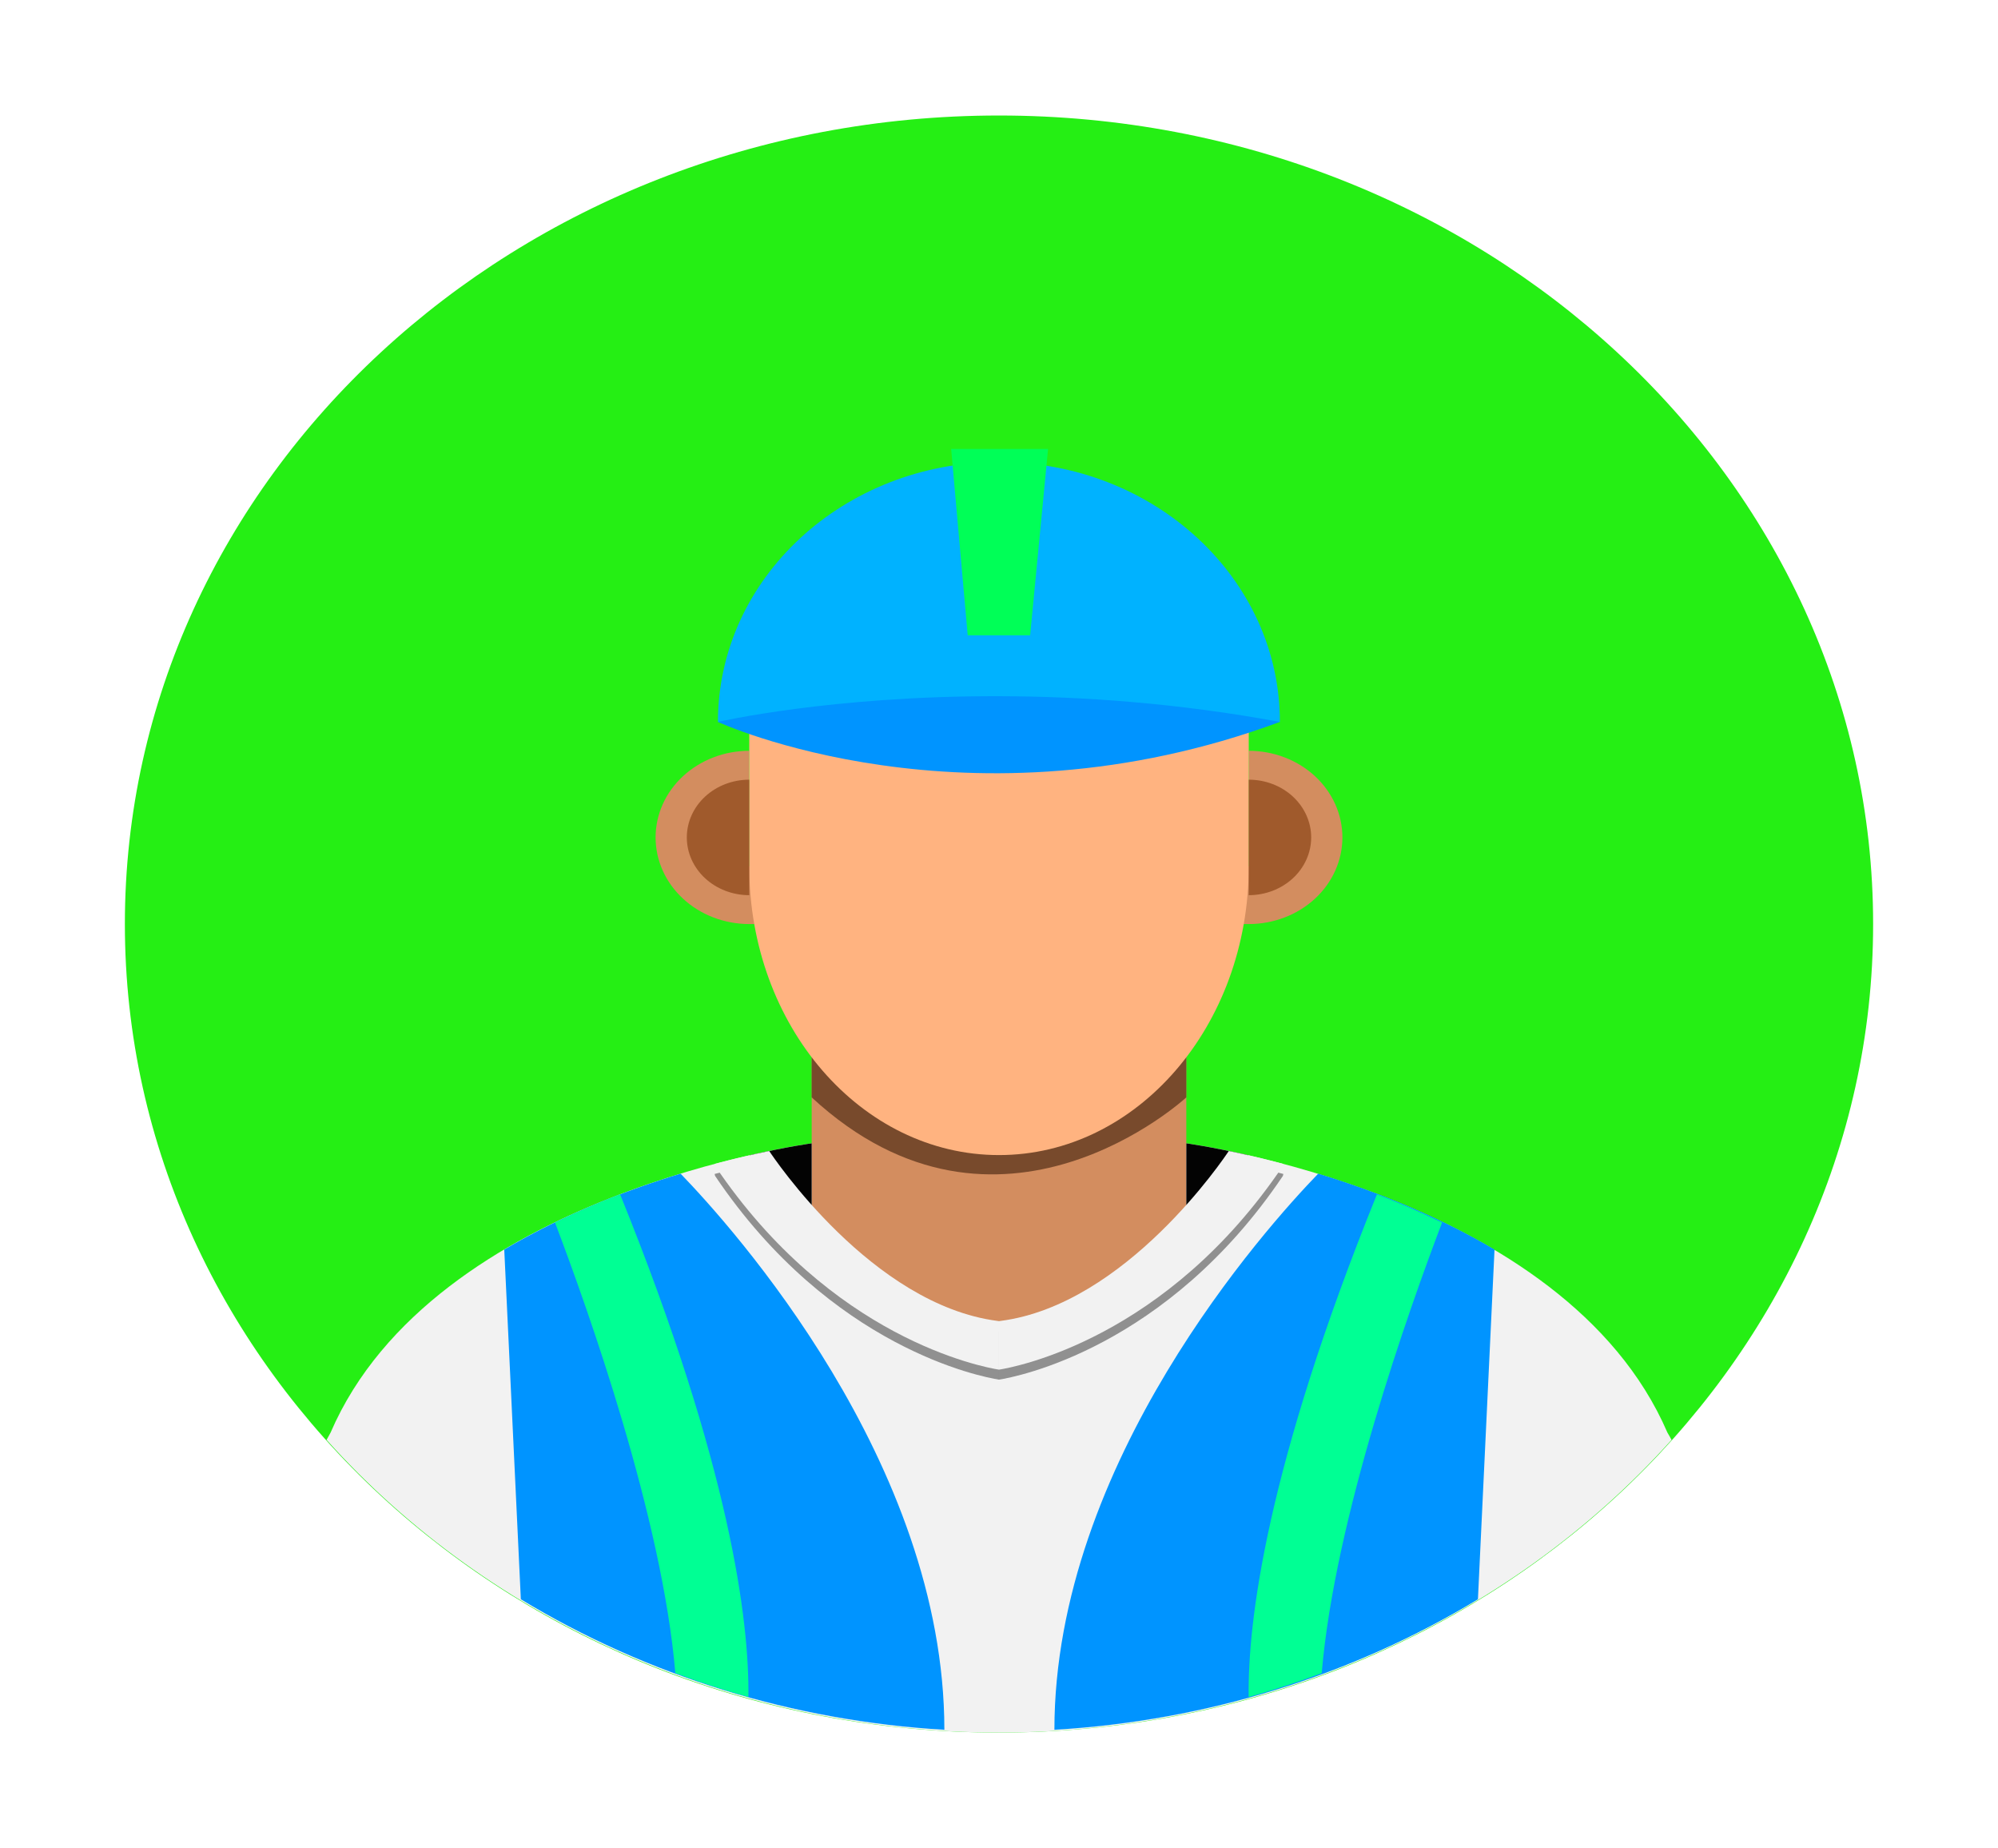 <svg width="346" height="320" viewBox="0 0 346 320" fill="none" xmlns="http://www.w3.org/2000/svg">
<rect width="346" height="320" fill="#F5F5F5"/>
<rect width="346" height="320" fill="white"/>
<path d="M173 300C256.602 300 324.375 237.32 324.375 160C324.375 82.68 256.602 20 173 20C89.398 20 21.625 82.68 21.625 160C21.625 237.32 89.398 300 173 300Z" fill="#25EF14"/>
<path d="M216.25 130C218.38 130 220.489 130.388 222.457 131.142C224.425 131.896 226.212 133.001 227.719 134.394C229.225 135.787 230.419 137.44 231.234 139.26C232.049 141.08 232.469 143.031 232.469 145C232.469 148.979 230.76 152.794 227.718 155.607C224.677 158.42 220.551 160 216.25 160H205.438V150H216.25V130ZM129.75 130C127.62 130 125.511 130.388 123.543 131.142C121.576 131.896 119.788 133.001 118.282 134.394C116.776 135.787 115.581 137.44 114.766 139.26C113.951 141.08 113.531 143.031 113.531 145C113.531 148.979 115.24 152.794 118.282 155.607C121.323 158.42 125.449 160 129.75 160H140.563V150H129.75V130Z" fill="#D38D5F"/>
<path d="M140.563 197.969C140.563 197.969 75.121 206.63 57.251 248.047C57.006 248.471 56.772 248.898 56.555 249.317C70.746 265.159 88.537 277.914 108.663 286.674C128.79 295.434 150.756 299.985 173 300.001C195.248 299.987 217.218 295.439 237.348 286.678C257.479 277.918 275.274 265.162 289.467 249.317C289.242 248.89 289.008 248.471 288.749 248.047C270.879 206.63 205.438 197.969 205.438 197.969H140.563Z" fill="#F2F2F2"/>
<path d="M140.563 180V220C173 250 205.438 220 205.438 220V180" fill="#D38D5F"/>
<g opacity="0.696" filter="url(#filter0_f_0_1)">
<path d="M140.561 190.011V180.011H172.999H205.436V190.011C205.436 190.011 203.409 191.885 199.861 194.229C196.313 196.573 191.245 199.387 185.163 201.262C179.081 203.136 171.985 204.074 164.383 202.668C156.78 201.262 148.671 197.511 140.561 190.011V190.011Z" fill="#502D16"/>
</g>
<path d="M216.25 120L216.25 150.002C216.25 177.615 196.887 200.001 173 200.001C149.114 200.001 129.75 177.615 129.75 150.001C129.75 150.001 129.748 130 129.748 120C129.748 110 147.049 90 172.999 90C198.95 90 216.25 110 216.25 120Z" fill="#FFB380"/>
<path d="M129.75 135.001C126.882 135.001 124.132 136.054 122.104 137.929C120.077 139.805 118.938 142.348 118.938 145C118.938 147.653 120.077 150.196 122.104 152.071C124.132 153.947 126.882 155 129.75 155V135.001ZM216.25 135.001C219.118 135.001 221.868 136.054 223.896 137.929C225.923 139.805 227.062 142.348 227.063 145C227.062 147.653 225.923 150.196 223.896 152.071C221.868 153.947 219.118 155 216.25 155V135.001Z" fill="#A05A2C"/>
<path d="M140.563 197.969C140.563 197.969 136.354 198.536 129.792 200.04L140.563 210.001V197.969Z" fill="black" fill-opacity="0.988"/>
<g opacity="0.455" filter="url(#filter1_f_0_1)">
<path d="M133.212 201.027C130.583 201.571 127.394 202.301 123.751 203.272C123.781 203.386 123.804 203.499 123.837 203.613C143.954 233.477 170.022 238.41 173 238.885V230.487C172.914 230.476 172.833 230.459 172.747 230.449C150.988 227.637 133.917 202.102 133.214 201.036L133.212 201.027Z" fill="#1A1A1A"/>
</g>
<path d="M133.213 199.297C130.584 199.841 127.395 200.571 123.752 201.542C123.782 201.656 123.805 201.769 123.838 201.882C143.955 231.747 170.022 236.681 173.001 237.156V228.757C172.916 228.746 172.833 228.729 172.748 228.719C150.989 225.908 133.918 200.371 133.214 199.305L133.213 199.297Z" fill="#F2F2F2"/>
<path d="M205.438 197.969C205.438 197.969 209.647 198.536 216.208 200.04L205.438 210.001V197.969Z" fill="black" fill-opacity="0.988"/>
<g opacity="0.455" filter="url(#filter2_f_0_1)">
<path d="M212.786 201.027C215.415 201.571 218.604 202.301 222.247 203.272C222.217 203.386 222.194 203.499 222.161 203.613C202.044 233.477 175.976 238.41 172.998 238.885V230.487C173.084 230.476 173.165 230.459 173.251 230.449C195.01 227.637 212.08 202.1 212.784 201.035L212.786 201.027Z" fill="#1A1A1A"/>
</g>
<path d="M212.787 199.297C215.417 199.841 218.606 200.571 222.248 201.542C222.219 201.656 222.195 201.769 222.162 201.882C202.045 231.747 175.978 236.68 172.999 237.156V228.757C173.085 228.746 173.167 228.729 173.253 228.719C195.011 225.907 212.082 200.371 212.786 199.305L212.787 199.297Z" fill="#F2F2F2"/>
<path d="M221.643 125.001C221.643 100.148 199.859 80.001 172.987 80.001C146.114 80.001 124.33 100.148 124.33 125.001H221.643Z" fill="#00B2FF"/>
<path d="M167.58 77.732H181.499L178.393 110.001H167.58L164.713 77.732" fill="#00FF57"/>
<path d="M173.063 120.547C143.854 120.471 124.323 125 124.323 125C124.323 125 167.573 145 221.635 125C203.896 121.72 187.328 120.582 173.063 120.547ZM117.861 203.223C108.547 206.058 97.598 210.271 87.324 216.367L90.196 276.914C112.117 290.191 137.389 297.977 163.539 299.512C163.533 253.245 126.786 212.447 117.861 203.223V203.223ZM228.273 203.223C237.587 206.058 248.536 210.271 258.81 216.368L255.938 276.914C234.017 290.191 208.745 297.977 182.595 299.512C182.601 253.245 219.348 212.447 228.273 203.223V203.223Z" fill="#0094FF"/>
<path d="M107.386 206.797C103.694 208.203 99.904 209.84 96.109 211.68C101.886 226.869 114.702 262.903 116.952 289.707C121.101 291.26 125.322 292.641 129.602 293.848C129.766 280.853 126.574 254.192 107.386 206.797V206.797ZM238.45 206.797C242.142 208.203 245.933 209.84 249.728 211.68C243.95 226.869 231.134 262.903 228.884 289.708C224.736 291.26 220.515 292.642 216.234 293.848C216.071 280.853 219.263 254.192 238.45 206.797Z" fill="#00FF94"/>
<defs>
<filter id="filter0_f_0_1" x="139.828" y="179.278" width="66.341" height="24.8" filterUnits="userSpaceOnUse" color-interpolation-filters="sRGB">
<feFlood flood-opacity="0" result="BackgroundImageFix"/>
<feBlend mode="normal" in="SourceGraphic" in2="BackgroundImageFix" result="shape"/>
<feGaussianBlur stdDeviation="0.367" result="effect1_foregroundBlur_0_1"/>
</filter>
<filter id="filter1_f_0_1" x="123.472" y="200.747" width="49.808" height="38.418" filterUnits="userSpaceOnUse" color-interpolation-filters="sRGB">
<feFlood flood-opacity="0" result="BackgroundImageFix"/>
<feBlend mode="normal" in="SourceGraphic" in2="BackgroundImageFix" result="shape"/>
<feGaussianBlur stdDeviation="0.14" result="effect1_foregroundBlur_0_1"/>
</filter>
<filter id="filter2_f_0_1" x="172.718" y="200.747" width="49.808" height="38.418" filterUnits="userSpaceOnUse" color-interpolation-filters="sRGB">
<feFlood flood-opacity="0" result="BackgroundImageFix"/>
<feBlend mode="normal" in="SourceGraphic" in2="BackgroundImageFix" result="shape"/>
<feGaussianBlur stdDeviation="0.14" result="effect1_foregroundBlur_0_1"/>
</filter>
</defs>
</svg>
